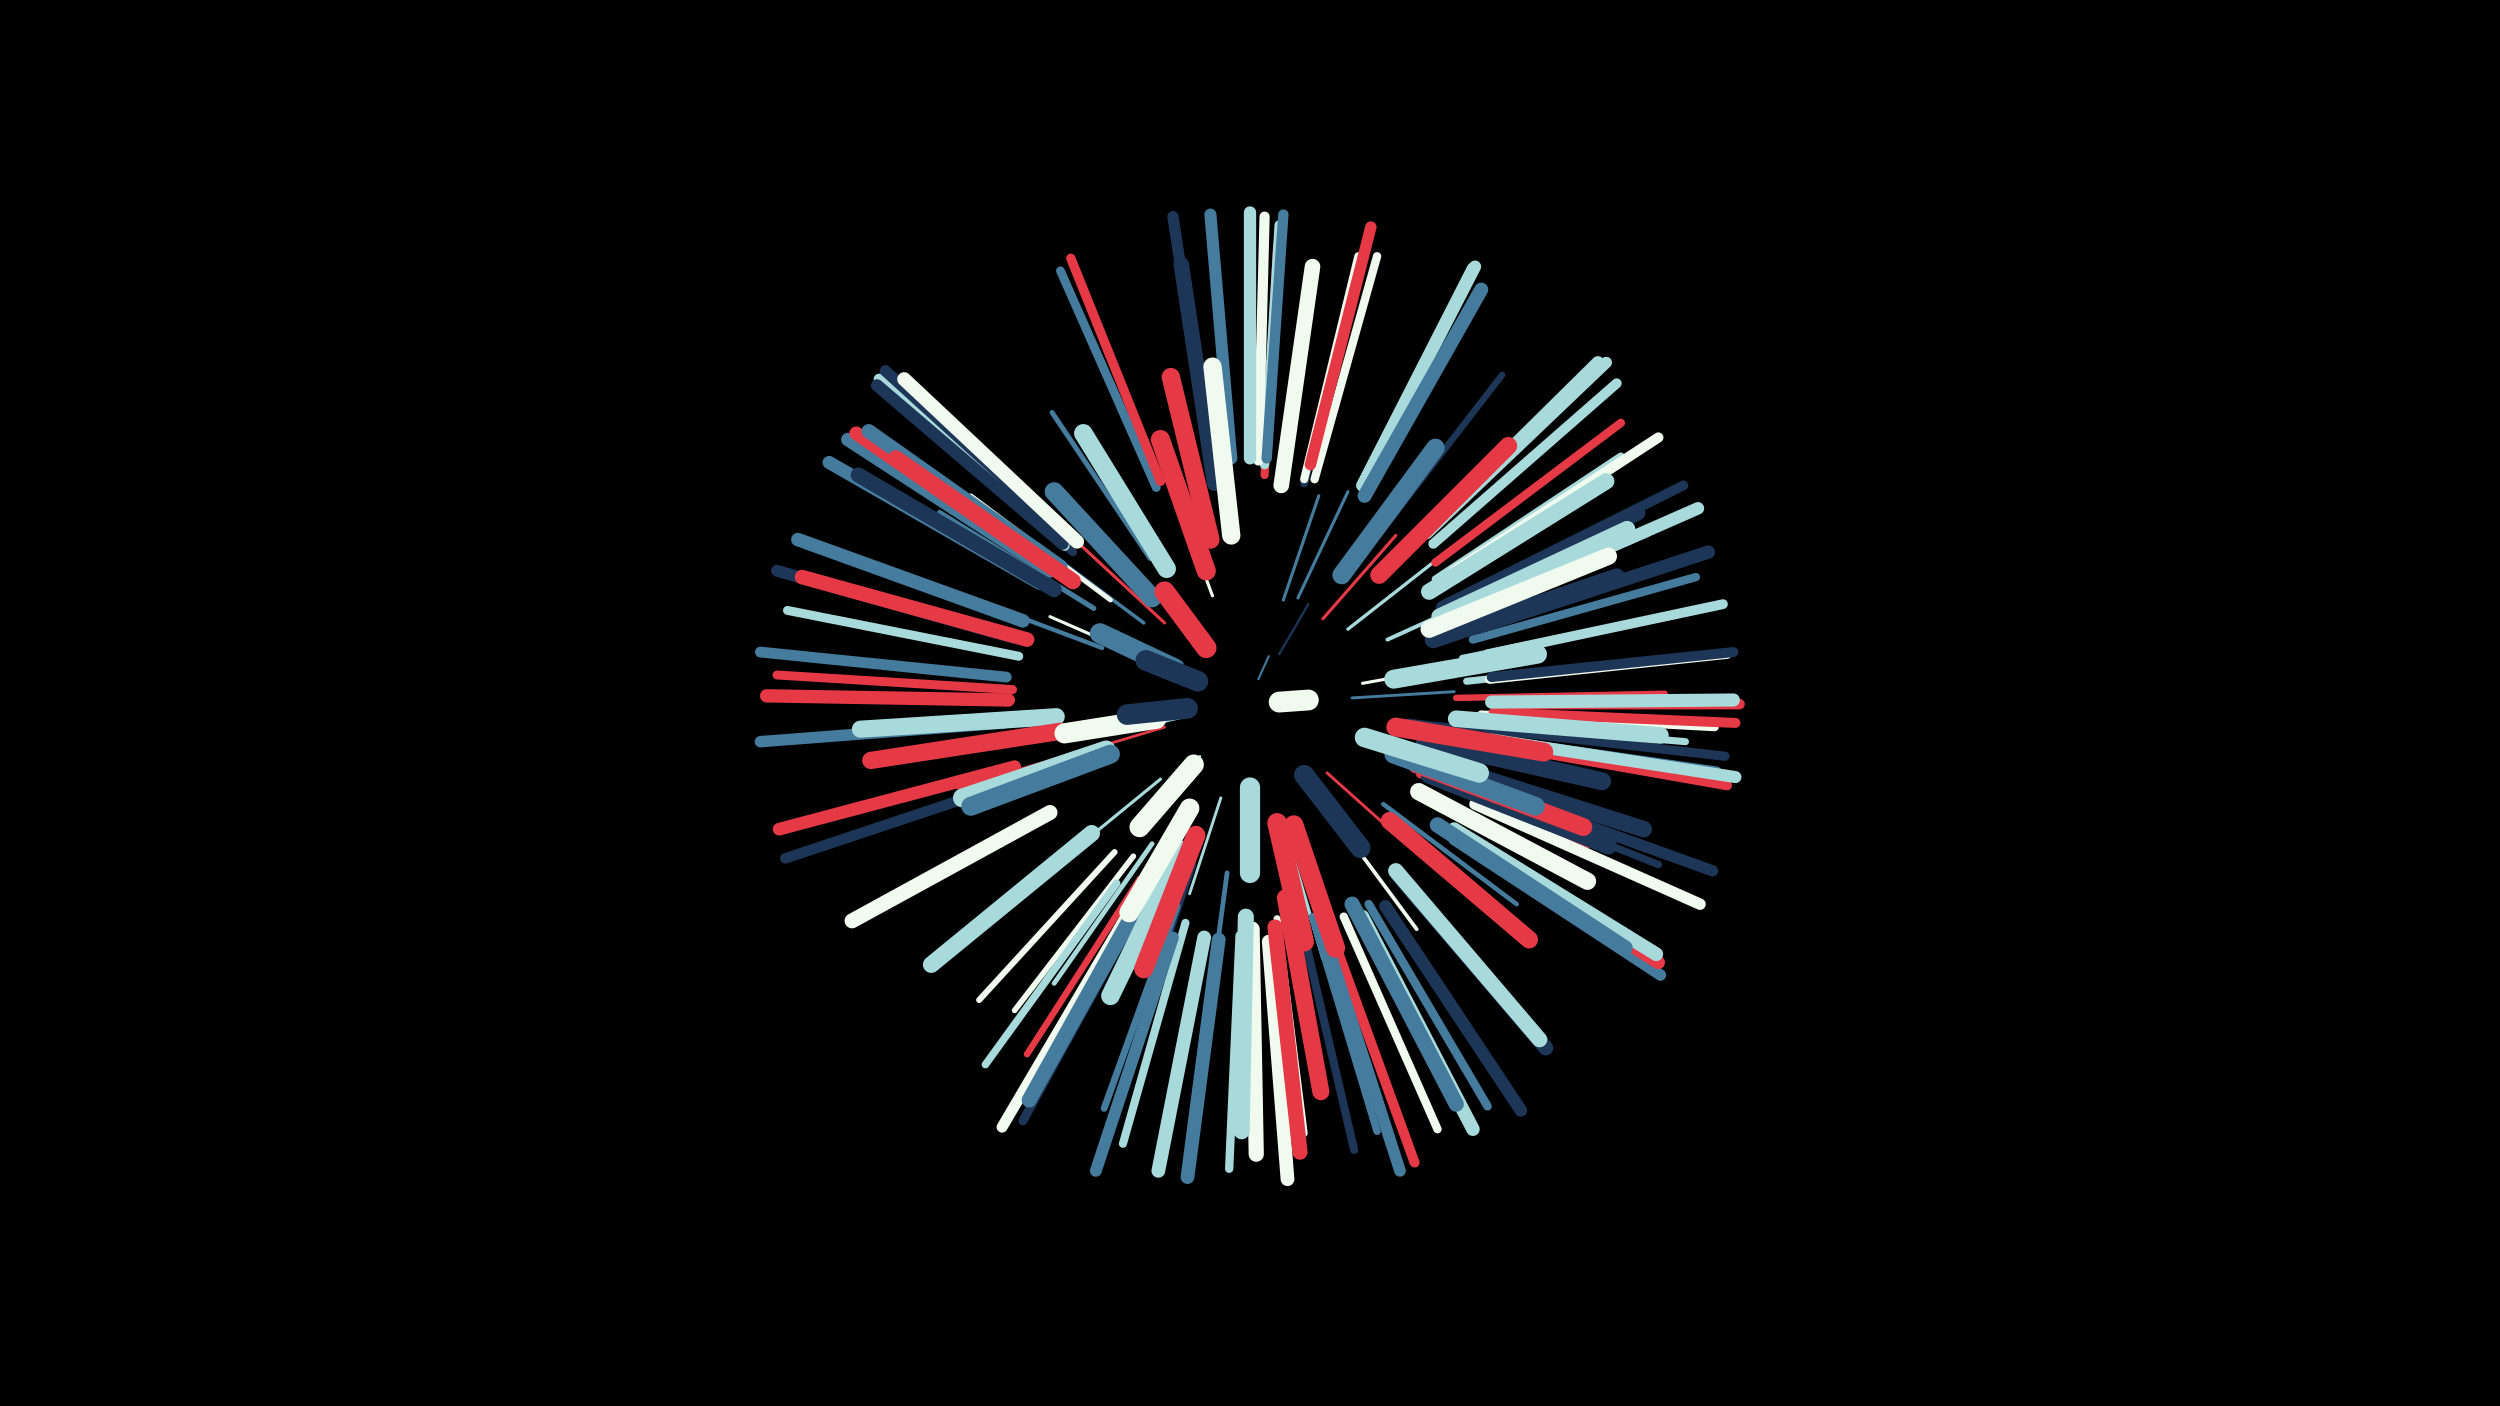 <svg width="1200" height="675" viewBox="-500 -500 1200 675" xmlns="http://www.w3.org/2000/svg"><path d="M-500-500h1200v675h-1200z" fill="#000"/><style>.sparkles path{stroke-linecap:round}</style><g class="sparkles"><path d="M104-174l5-11" stroke-width="1.0" stroke="#457b9d0"/><path d="M114-186l14-24" stroke-width="1.1" stroke="#1d35573"/><path d="M69-156l-30 7" stroke-width="1.2" stroke="#a8dadc4"/><path d="M76-137l-24 25" stroke-width="1.2" stroke="#a8dadc5"/><path d="M59-151l-40 12" stroke-width="1.3" stroke="#e639468"/><path d="M86-117l-15 46" stroke-width="1.4" stroke="#a8dadcB"/><path d="M149-165l49-3" stroke-width="1.4" stroke="#457b9dB"/><path d="M137-129l38 34" stroke-width="1.4" stroke="#e63946C"/><path d="M116-212l17-50" stroke-width="1.5" stroke="#457b9dD"/><path d="M52-183l-48-21" stroke-width="1.5" stroke="#f1faeeD"/><path d="M135-203l35-40" stroke-width="1.5" stroke="#e63946D"/><path d="M82-214l-19-51" stroke-width="1.5" stroke="#f1faeeE"/><path d="M154-172l55-10" stroke-width="1.5" stroke="#f1faeeE"/><path d="M123-213l24-51" stroke-width="1.5" stroke="#457b9dF"/><path d="M59-201l-41-38" stroke-width="1.5" stroke="#e63946F"/><path d="M57-126l-44 36" stroke-width="1.5" stroke="#a8dadcF"/><path d="M147-198l46-36" stroke-width="1.6" stroke="#a8dadc10"/><path d="M73-109l-28 54" stroke-width="1.6" stroke="#f1faee12"/><path d="M49-201l-51-38" stroke-width="1.7" stroke="#457b9d14"/><path d="M117-101l18 61" stroke-width="1.7" stroke="#a8dadc14"/><path d="M140-108l40 54" stroke-width="1.8" stroke="#f1faee16"/><path d="M166-193l66-30" stroke-width="1.9" stroke="#a8dadc1A"/><path d="M30-142l-70 20" stroke-width="2.0" stroke="#e639461B"/><path d="M29-189l-72-27" stroke-width="2.1" stroke="#457b9d1E"/><path d="M176-154l76 9" stroke-width="2.1" stroke="#1d35571E"/><path d="M164-114l64 48" stroke-width="2.2" stroke="#457b9d21"/><path d="M73-85l-26 78" stroke-width="2.3" stroke="#1d355723"/><path d="M53-95l-47 67" stroke-width="2.3" stroke="#a8dadc23"/><path d="M89-81l-11 82" stroke-width="2.3" stroke="#457b9d24"/><path d="M33-212l-67-50" stroke-width="2.3" stroke="#f1faee25"/><path d="M52-232l-47-70" stroke-width="2.4" stroke="#457b9d26"/><path d="M25-208l-74-46" stroke-width="2.5" stroke="#457b9d2A"/><path d="M181-128l81 34" stroke-width="2.5" stroke="#e639462A"/><path d="M44-89l-57 74" stroke-width="2.7" stroke="#f1faee30"/><path d="M35-91l-65 71" stroke-width="2.9" stroke="#f1faee35"/><path d="M160-241l61-79" stroke-width="3.1" stroke="#1d35573A"/><path d="M199-165l100-2" stroke-width="3.1" stroke="#e639463A"/><path d="M47-78l-54 84" stroke-width="3.1" stroke="#e639463B"/><path d="M65-65l-35 97" stroke-width="3.3" stroke="#457b9d41"/><path d="M113-59l13 103" stroke-width="3.4" stroke="#f1faee42"/><path d="M196-203l95-41" stroke-width="3.4" stroke="#457b9d43"/><path d="M204-173l103-11" stroke-width="3.4" stroke="#a8dadc43"/><path d="M202-184l103-21" stroke-width="3.4" stroke="#a8dadc44"/><path d="M204-153l105 9" stroke-width="3.4" stroke="#a8dadc44"/><path d="M198-124l98 39" stroke-width="3.5" stroke="#1d355745"/><path d="M130-60l31 103" stroke-width="3.6" stroke="#457b9d49"/><path d="M189-222l89-59" stroke-width="3.6" stroke="#a8dadc49"/><path d="M36-76l-63 87" stroke-width="3.6" stroke="#a8dadc4A"/><path d="M126-268l27-106" stroke-width="3.8" stroke="#1d35574E"/><path d="M125-55l25 107" stroke-width="3.9" stroke="#1d355750"/><path d="M69-57l-30 106" stroke-width="3.9" stroke="#a8dadc50"/><path d="M107-272l6-110" stroke-width="3.9" stroke="#e6394651"/><path d="M126-270l26-107" stroke-width="3.9" stroke="#f1faee52"/><path d="M15-235l-84-72" stroke-width="4.0" stroke="#1d355754"/><path d="M207-193l107-30" stroke-width="4.0" stroke="#457b9d54"/><path d="M189-230l89-67" stroke-width="4.0" stroke="#e6394654"/><path d="M211-157l112 6" stroke-width="4.0" stroke="#f1faee55"/><path d="M145-60l45 102" stroke-width="4.0" stroke="#f1faee55"/><path d="M131-270l30-107" stroke-width="4.0" stroke="#f1faee56"/><path d="M95-51l-5 112" stroke-width="4.0" stroke="#a8dadc56"/><path d="M157-66l57 97" stroke-width="4.1" stroke="#457b9d58"/><path d="M212-146l112 16" stroke-width="4.2" stroke="#457b9d5B"/><path d="M55-266l-46-104" stroke-width="4.2" stroke="#457b9d5B"/><path d="M-11-185l-111-22" stroke-width="4.3" stroke="#a8dadc5C"/><path d="M-14-169l-113-7" stroke-width="4.3" stroke="#e639465D"/><path d="M46-62l-55 100" stroke-width="4.3" stroke="#1d35575E"/><path d="M214-150l114 13" stroke-width="4.4" stroke="#1d355760"/><path d="M57-269l-43-107" stroke-width="4.5" stroke="#e6394661"/><path d="M107-277l7-115" stroke-width="4.5" stroke="#a8dadc62"/><path d="M215-174l114-12" stroke-width="4.5" stroke="#f1faee63"/><path d="M214-186l113-24" stroke-width="4.7" stroke="#a8dadc68"/><path d="M215-143l114 20" stroke-width="4.7" stroke="#e6394668"/><path d="M204-215l104-52" stroke-width="4.7" stroke="#1d35576A"/><path d="M11-238l-88-76" stroke-width="4.8" stroke="#a8dadc6A"/><path d="M188-239l88-77" stroke-width="4.8" stroke="#a8dadc6B"/><path d="M216-175l116-12" stroke-width="4.8" stroke="#1d35576C"/><path d="M217-158l116 5" stroke-width="4.8" stroke="#e639466C"/><path d="M139-52l40 110" stroke-width="4.8" stroke="#e639466C"/><path d="M198-226l98-64" stroke-width="4.9" stroke="#f1faee6D"/><path d="M104-279l3-117" stroke-width="4.9" stroke="#f1faee6D"/><path d="M108-280l8-117" stroke-width="5.0" stroke="#457b9d70"/><path d="M217-162l118 0" stroke-width="5.0" stroke="#e6394672"/><path d="M12-241l-87-78" stroke-width="5.1" stroke="#457b9d73"/><path d="M-12-125l-111 37" stroke-width="5.1" stroke="#1d355773"/><path d="M-17-175l-118-12" stroke-width="5.2" stroke="#457b9d77"/><path d="M11-240l-89-78" stroke-width="5.3" stroke="#a8dadc78"/><path d="M41-61l-60 102" stroke-width="5.3" stroke="#f1faee79"/><path d="M81-279l-18-117" stroke-width="5.4" stroke="#1d35577B"/><path d="M211-122l111 40" stroke-width="5.4" stroke="#1d35577C"/><path d="M13-242l-88-80" stroke-width="5.5" stroke="#1d35577E"/><path d="M129-277l29-114" stroke-width="5.5" stroke="#e639467E"/><path d="M198-97l99 65" stroke-width="5.5" stroke="#457b9d7F"/><path d="M185-244l86-82" stroke-width="5.5" stroke="#a8dadc7F"/><path d="M208-114l108 48" stroke-width="5.5" stroke="#f1faee80"/><path d="M-18-153l-117 9" stroke-width="5.5" stroke="#457b9d80"/><path d="M136-50l36 112" stroke-width="5.6" stroke="#457b9d83"/><path d="M-14-194l-113-32" stroke-width="5.7" stroke="#1d355785"/><path d="M63-50l-37 112" stroke-width="5.7" stroke="#457b9d86"/><path d="M216-145l117 18" stroke-width="5.8" stroke="#a8dadc88"/><path d="M91-280l-10-117" stroke-width="5.8" stroke="#457b9d88"/><path d="M154-267l54-105" stroke-width="5.9" stroke="#a8dadc8A"/><path d="M100-280l0-118" stroke-width="5.9" stroke="#a8dadc8A"/><path d="M10-239l-89-76" stroke-width="5.9" stroke="#1d35578B"/><path d="M165-65l65 98" stroke-width="6.0" stroke="#1d35578C"/><path d="M208-209l107-47" stroke-width="6.0" stroke="#a8dadc8D"/><path d="M154-267l53-104" stroke-width="6.0" stroke="#a8dadc8D"/><path d="M-13-132l-113 30" stroke-width="6.1" stroke="#e639468F"/><path d="M184-244l83-82" stroke-width="6.1" stroke="#a8dadc91"/><path d="M-1-220l-101-58" stroke-width="6.3" stroke="#457b9d96"/><path d="M216-163l116-1" stroke-width="6.3" stroke="#a8dadc96"/><path d="M198-100l98 62" stroke-width="6.4" stroke="#e6394698"/><path d="M210-199l110-36" stroke-width="6.4" stroke="#1d355798"/><path d="M-16-164l-116-2" stroke-width="6.4" stroke="#e6394698"/><path d="M-9-202l-108-39" stroke-width="6.5" stroke="#457b9d9A"/><path d="M4-226l-97-63" stroke-width="6.5" stroke="#457b9d9A"/><path d="M154-60l53 102" stroke-width="6.5" stroke="#a8dadc9A"/><path d="M198-102l97 60" stroke-width="6.6" stroke="#a8dadc9D"/><path d="M109-48l9 114" stroke-width="6.6" stroke="#f1faee9D"/><path d="M5-227l-94-65" stroke-width="6.6" stroke="#e639469E"/><path d="M85-49l-15 114" stroke-width="6.6" stroke="#457b9d9E"/><path d="M78-50l-22 112" stroke-width="6.6" stroke="#a8dadc9E"/><path d="M155-262l56-99" stroke-width="6.7" stroke="#457b9dA1"/><path d="M17-240l-83-78" stroke-width="6.7" stroke="#f1faeeA1"/><path d="M9-228l-92-65" stroke-width="6.9" stroke="#457b9dA7"/><path d="M-7-193l-108-30" stroke-width="7.0" stroke="#e63946A9"/><path d="M171-80l71 83" stroke-width="7.2" stroke="#1d3557B0"/><path d="M4-110l-95 52" stroke-width="7.2" stroke="#f1faeeB0"/><path d="M47-67l-53 95" stroke-width="7.2" stroke="#457b9dB0"/><path d="M6-217l-94-55" stroke-width="7.3" stroke="#1d3557B1"/><path d="M112-55l12 108" stroke-width="7.3" stroke="#e63946B1"/><path d="M149-66l50 96" stroke-width="7.3" stroke="#457b9dB2"/><path d="M101-54l2 108" stroke-width="7.3" stroke="#f1faeeB2"/><path d="M190-104l90 59" stroke-width="7.4" stroke="#457b9dB4"/><path d="M83-268l-16-105" stroke-width="7.4" stroke="#1d3557B6"/><path d="M170-82l69 81" stroke-width="7.4" stroke="#a8dadcB6"/><path d="M115-267l15-105" stroke-width="7.5" stroke="#f1faeeB8"/><path d="M193-208l93-46" stroke-width="7.7" stroke="#1d3557BC"/><path d="M15-221l-85-59" stroke-width="7.7" stroke="#e63946BD"/><path d="M98-60l-2 103" stroke-width="7.7" stroke="#a8dadcBD"/><path d="M186-216l85-53" stroke-width="7.8" stroke="#a8dadcC1"/><path d="M191-204l90-42" stroke-width="7.9" stroke="#a8dadcC3"/><path d="M195-132l94 30" stroke-width="7.9" stroke="#1d3557C4"/><path d="M24-100l-77 63" stroke-width="8.0" stroke="#a8dadcC4"/><path d="M199-155l98 8" stroke-width="8.0" stroke="#a8dadcC4"/><path d="M117-69l17 93" stroke-width="8.2" stroke="#e63946CB"/><path d="M7-156l-94 6" stroke-width="8.2" stroke="#a8dadcCD"/><path d="M188-193l88-30" stroke-width="8.3" stroke="#1d3557CE"/><path d="M186-198l86-35" stroke-width="8.3" stroke="#f1faeeCE"/><path d="M186-128l86 34" stroke-width="8.3" stroke="#1d3557CE"/><path d="M9-149l-91 14" stroke-width="8.3" stroke="#e63946CF"/><path d="M181-120l81 43" stroke-width="8.3" stroke="#f1faeeD0"/><path d="M167-106l67 57" stroke-width="8.5" stroke="#e63946D4"/><path d="M162-224l62-62" stroke-width="8.5" stroke="#e63946D5"/><path d="M184-144l85 19" stroke-width="8.6" stroke="#1d3557D6"/><path d="M180-133l80 30" stroke-width="8.6" stroke="#e63946D7"/><path d="M91-243l-9-81" stroke-width="8.8" stroke="#f1faeeDB"/><path d="M81-241l-19-78" stroke-width="8.8" stroke="#e63946DC"/><path d="M67-92l-34 70" stroke-width="8.9" stroke="#a8dadcDF"/><path d="M144-224l45-61" stroke-width="8.9" stroke="#457b9dE1"/><path d="M60-227l-40-65" stroke-width="8.9" stroke="#a8dadcE1"/><path d="M169-138l68 25" stroke-width="9.0" stroke="#457b9dE3"/><path d="M31-140l-69 23" stroke-width="9.1" stroke="#a8dadcE4"/><path d="M33-138l-67 25" stroke-width="9.1" stroke="#457b9dE4"/><path d="M170-151l71 12" stroke-width="9.1" stroke="#e63946E5"/><path d="M169-174l69-12" stroke-width="9.1" stroke="#a8dadcE6"/><path d="M53-213l-47-51" stroke-width="9.1" stroke="#457b9dE6"/><path d="M74-99l-25 64" stroke-width="9.2" stroke="#e63946E7"/><path d="M79-226l-22-63" stroke-width="9.2" stroke="#e63946E8"/><path d="M121-104l20 59" stroke-width="9.3" stroke="#e63946EB"/><path d="M113-105l13 57" stroke-width="9.4" stroke="#e63946EE"/><path d="M71-112l-29 50" stroke-width="9.4" stroke="#f1faeeEE"/><path d="M155-146l55 17" stroke-width="9.4" stroke="#a8dadcEE"/><path d="M55-155l-44 7" stroke-width="9.7" stroke="#f1faeeF5"/><path d="M126-128l27 35" stroke-width="9.7" stroke="#1d3557F6"/><path d="M100-122l0 41" stroke-width="9.7" stroke="#a8dadcF7"/><path d="M64-179l-36-17" stroke-width="9.7" stroke="#457b9dF7"/><path d="M73-133l-26 30" stroke-width="9.7" stroke="#f1faeeF7"/><path d="M79-189l-20-27" stroke-width="9.8" stroke="#e63946F9"/><path d="M70-160l-29 3" stroke-width="9.9" stroke="#1d3557FA"/><path d="M75-173l-25-10" stroke-width="9.9" stroke="#1d3557FB"/><path d="M114-163l14-1" stroke-width="10.0" stroke="#f1faeeFE"/></g></svg>